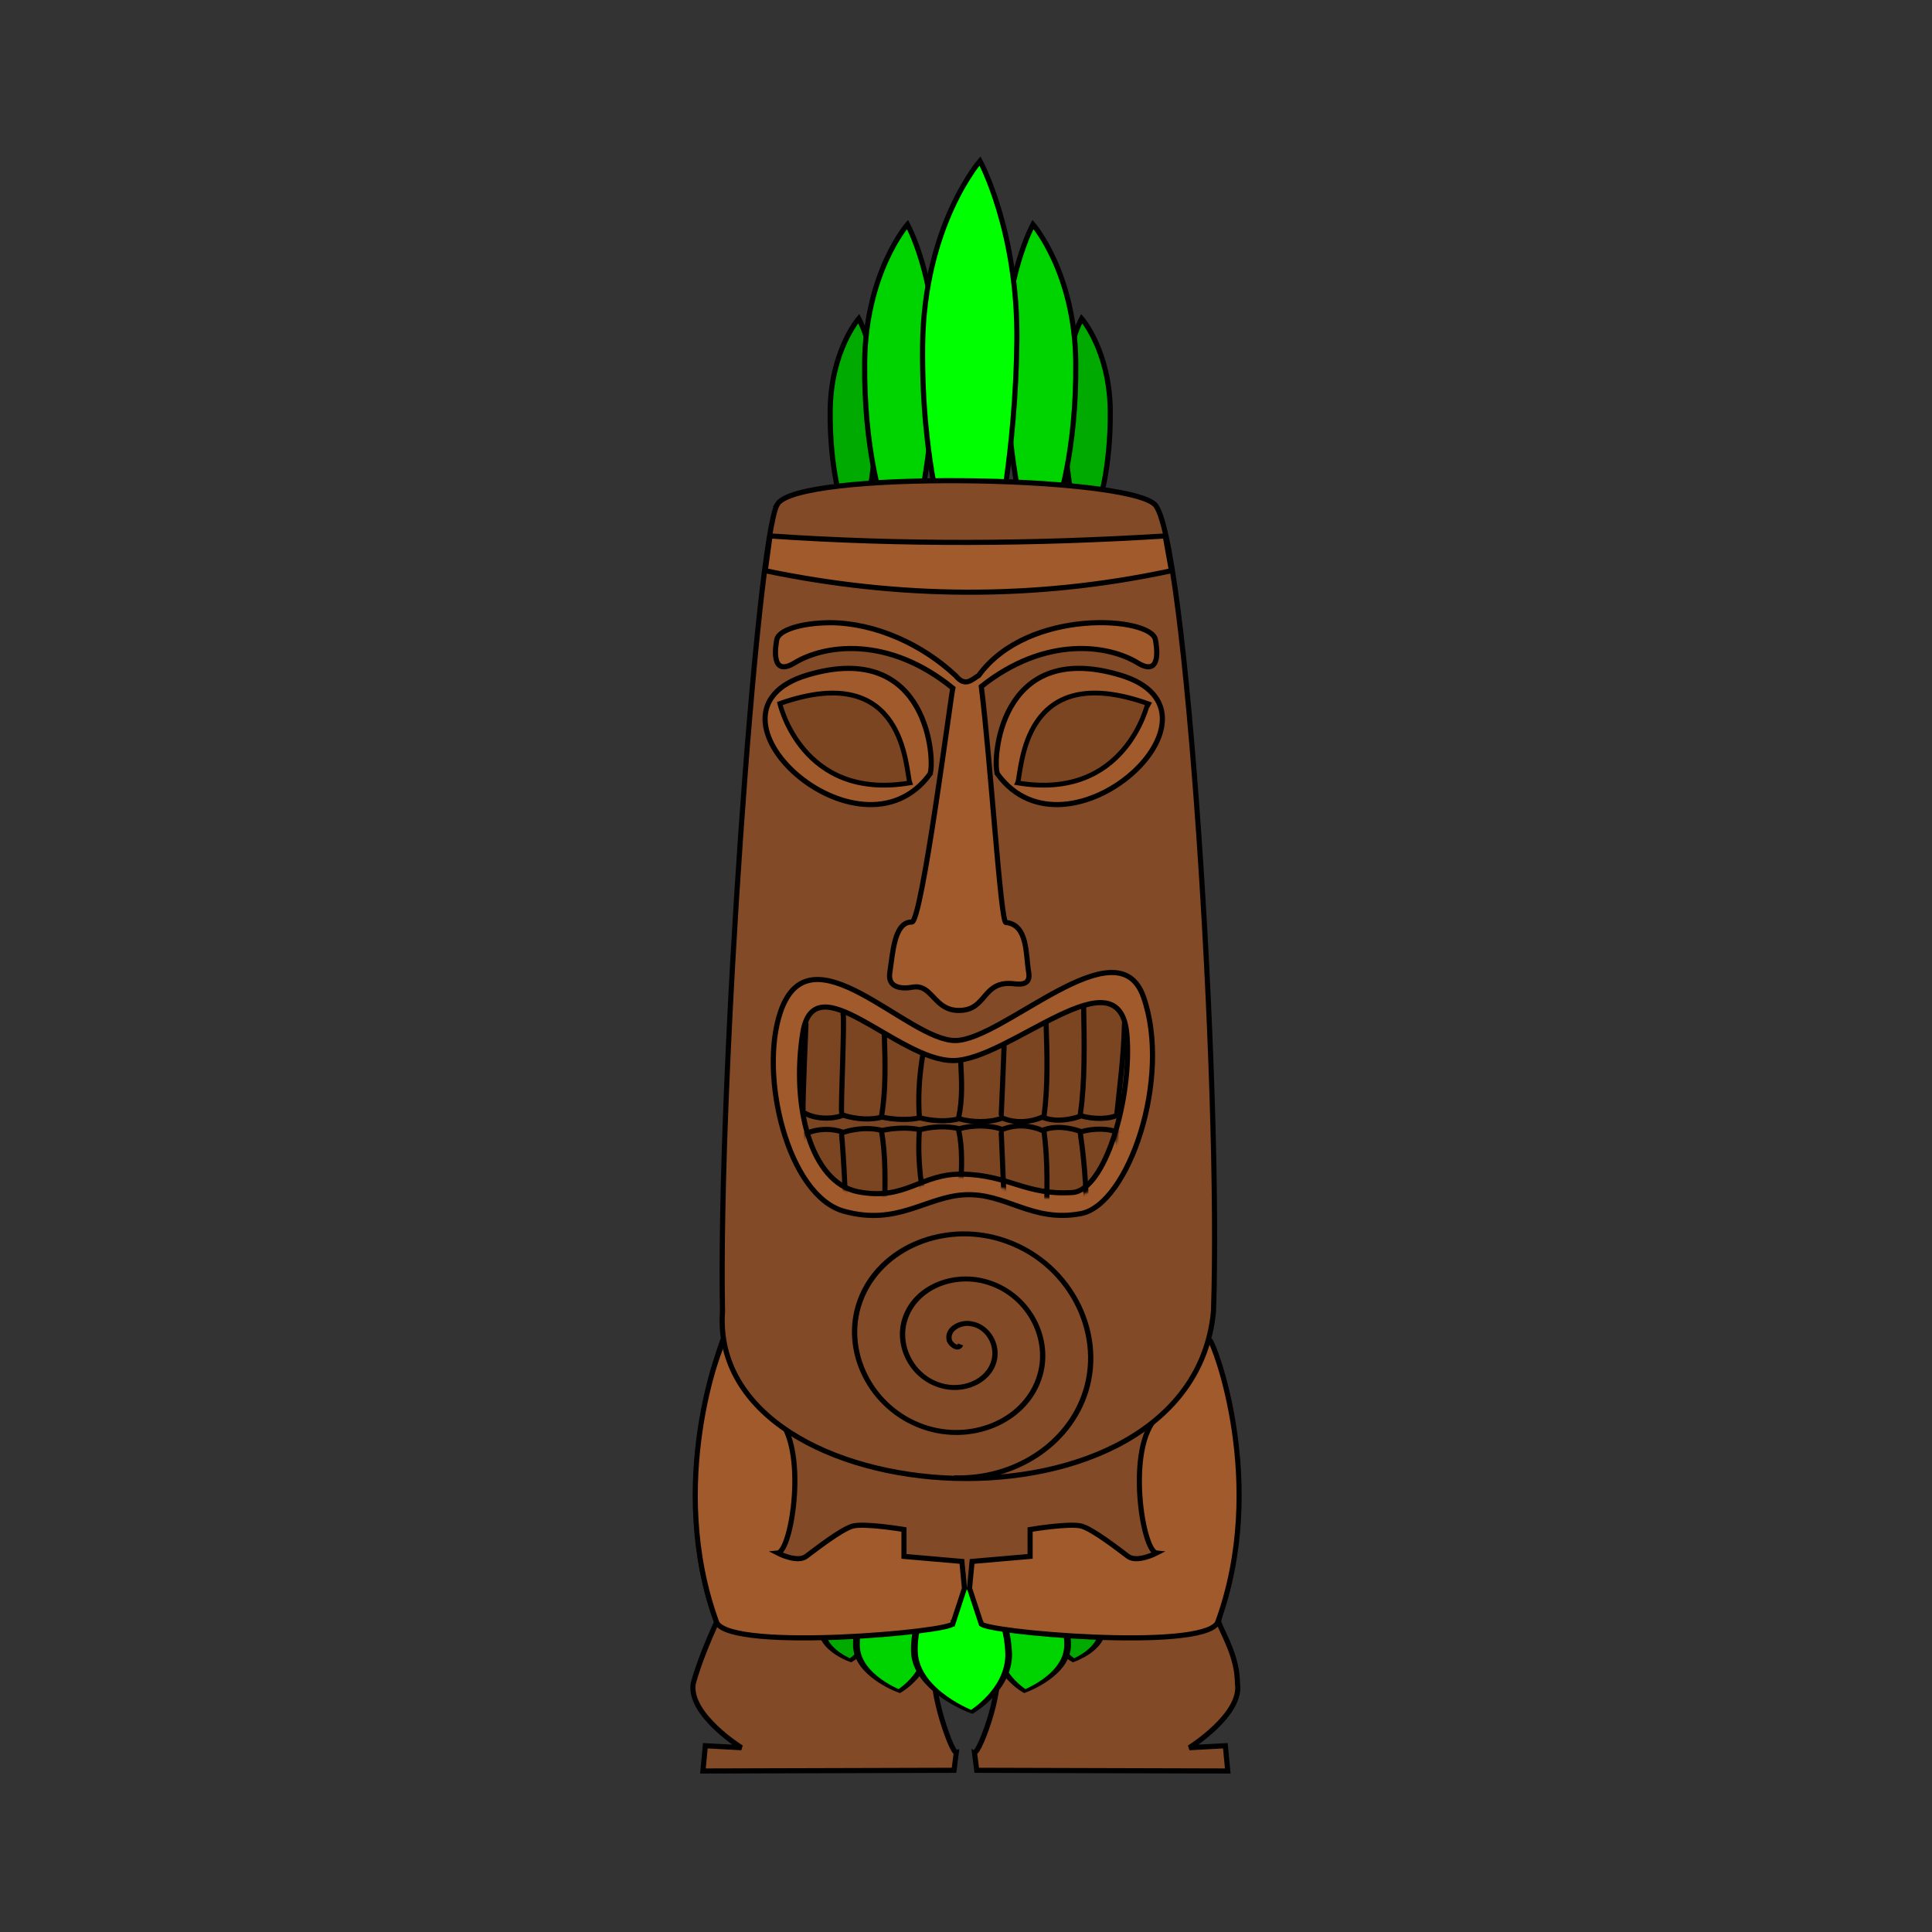 <svg:svg xmlns:dc="http://purl.org/dc/elements/1.1/" xmlns:ns2="http://creativecommons.org/ns#" xmlns:rdf="http://www.w3.org/1999/02/22-rdf-syntax-ns#" xmlns:svg="http://www.w3.org/2000/svg" height="752.198" id="svg2" version="1.1" viewBox="-268.77 -60.945 752.198 752.198" width="752.198">
  <svg:rect x="-268.77" y="-60.945" width="752.198" height="752.198" fill="#333333" stroke="none"/>
  <svg:title id="title1048">tiki</svg:title>
  <svg:defs id="defs4">
    <svg:mask id="mask1596">
      <svg:path d="m362.87 413.61c-21.683 0-54.132 38.658-58.562 10.664-4.429-27.994 2.953-58.209 21.653-61.764 18.7-3.555 26.764 8.209 40.051 6.876 13.287-1.333 51.974-23.317 58.371 8.676 6.397 31.993 18.208 57.765-8.858 55.099-27.06-2.67-30.97-19.55-52.65-19.55z" fill="#fff" id="path1598" stroke="#000" stroke-linecap="round" stroke-width="2" style="color:#000000" />
    </svg:mask>
  </svg:defs>
  <svg:g id="layer1" stroke="#000" transform="translate(-260.55 -18.407)">
    <svg:path d="m419.27 154.63s5.02-14.064 4.77-37.366c-0.25-23.302-11.13-35.776-11.13-35.776s-7.398 13.568-7.155 34.981c0.24 21.41 3.97 38.16 3.97 38.16z" fill="#0a0" id="path526-7-7-7" stroke-linecap="round" stroke-width="2" style="color:#000000" />
    <svg:path d="m403.47 154.4s7.519-21.064 7.145-55.966c-0.37-34.906-16.66-53.589-16.66-53.589s-11.081 20.322-10.717 52.394c0.36 32.071 5.95 57.161 5.95 57.161z" fill="#00d400" id="path526-7-0" stroke-linecap="round" stroke-width="2" style="color:#000000" />
    <svg:path d="m319.77 154.63s-5.02-14.064-4.77-37.366c0.25-23.302 11.13-35.776 11.13-35.776s7.398 13.568 7.155 34.981c-0.24 21.41-3.97 38.16-3.97 38.16z" fill="#0a0" id="path526-7-7" stroke-linecap="round" stroke-width="2" style="color:#000000" />
    <svg:path d="m335.57 154.4s-7.519-21.064-7.145-55.966c0.375-34.902 16.671-53.584 16.671-53.584s11.081 20.322 10.717 52.394c-0.36 32.066-5.95 57.156-5.95 57.156z" fill="#00d400" id="path526-7" stroke-linecap="round" stroke-width="2" style="color:#000000" />
    <svg:path d="m360.56 166.92s-10.074-28.222-9.572-74.983c0.502-46.761 22.335-71.792 22.335-71.792s14.846 27.227 14.358 70.197c-0.49 42.973-7.98 76.583-7.98 76.583z" fill="#0f0" id="path526" stroke-linecap="round" stroke-width="2" style="color:#000000" />
    <svg:path d="m273.06 479.57c-12.563 35.597-14.012 78.767-2.256 109.35-3.051 6.759-7.085 16.316-9.134 24.038-1.877 12.089 18.77 24.95 18.77 24.95l-14.046-0.768-0.938 9.836 97.764-0.271 0.879-6.97c-2.059 0.412-12.573-30.785-7.171-35.011 7.117 0.536 14.279 0.631 21.488 0.177 5.858 5.347-5.263 35.532-7.24 34.834l0.879 6.97 97.739 0.271-0.938-9.836-14.046 0.768s20.646-12.86 18.77-24.95c-0.076-10.08-4.834-17.851-7.397-24.038 8.41-35.28 11.48-79.79-4.15-109.35z" fill="#824a26" id="rect132" stroke-linecap="round" stroke-width="2" style="color:#000000" />
    <svg:g id="g1463" stroke-linecap="round" stroke-width="2.623" transform="matrix(1 0 0 .327 507.33 503.25)">
      <svg:path d="m-91.252 234.71s5.02 14.064 4.77 37.366c-0.25 23.302-11.13 35.776-11.13 35.776s-7.398-13.568-7.155-34.981c0.25-21.41 3.98-38.16 3.98-38.16z" fill="#0a0" id="path526-7-7-7-7" style="color:#000000" />
      <svg:path d="m-107.05 234.94s7.519 21.064 7.145 55.966c-0.375 34.902-16.671 53.584-16.671 53.584s-11.081-20.322-10.717-52.394c0.36-32.07 5.95-57.16 5.95-57.16z" fill="#00d400" id="path526-7-0-3" style="color:#000000" />
      <svg:path d="m-190.76 234.71s-5.02 14.064-4.77 37.366c0.25 23.302 11.13 35.776 11.13 35.776s7.398-13.568 7.155-34.981c-0.24-21.41-3.98-38.16-3.98-38.16z" fill="#0a0" id="path526-7-7-1" style="color:#000000" />
      <svg:path d="m-174.96 234.94s-7.519 21.064-7.145 55.966c0.375 34.902 16.671 53.584 16.671 53.584s11.081-20.322 10.717-52.394c-0.36-32.07-5.95-57.16-5.95-57.16z" fill="#00d400" id="path526-7-6" style="color:#000000" />
      <svg:path d="m-149.97 222.42s-10.074 28.222-9.572 74.983c0.502 46.761 22.335 71.792 22.335 71.792s14.846-27.227 14.358-70.197c-0.48-42.98-7.97-76.58-7.97-76.58z" fill="#0f0" id="path526-4" style="color:#000000" />
    </svg:g>
    <svg:path d="m362.77 589.57 4.511-13.728-1.002-10.46-22.553-1.961v-10.46s-15.537-2.615-20.047-1.308c-4.511 1.308-14.534 9.152-18.043 11.767-3.508 2.615-11.086-1.308-11.086-1.308 5.54-0.586 11.925-41.554-0.298-53.038 0 0-19.207-29.988-20.492-29.665-1.285 0.324-22.807 55.68-2.873 109.9 6.45 11.16 91.88 3.47 91.88 0.26z" fill="#a05a2c" id="path136" stroke-linecap="round" stroke-width="1.992" style="color:#000000" />
    <svg:path d="m373.77 589.57-4.516-13.728 1.004-10.46 22.582-1.961v-10.46s15.557-2.615 20.073-1.307c4.516 1.307 14.553 9.152 18.066 11.767 3.513 2.615 11.101-1.308 11.101-1.308-5.547-0.586-11.94-41.554 0.298-53.038 0 0 19.232-29.988 20.518-29.664 1.286 0.324 22.836 55.679 2.877 109.9-6.45 11.16-91.99 3.47-91.99 0.26z" fill="#a05a2c" id="path136-1" stroke-linecap="round" stroke-width="1.994" style="color:#000000" />
    <svg:path d="m294.42 153.8c7.846-13.27 134.71-11.197 146.89 0 12.178 11.197 25.988 226.05 22.923 314.27-8.714 92.456-196.81 80.76-191.16 0-1.7-89.02 13.5-301 21.35-314.27z" fill="#824a26" id="rect10" stroke-linecap="round" stroke-width="2" style="color:#000000" />
    <svg:path d="m314.84 199.9c-11.272 0.107-19.94 2.892-20.625 6.594-0.35 1.891-2.752 14.96 6.906 9.062 11.636-7.105 36.367-10.74 61.625 9.812-0.861 3.849-12.117 91.178-15.946 91.085-6.839-0.165-7.404 11.921-8.585 19.696-1.181 7.775 8.594 5.688 8.594 5.688 5.739-1.143 7.552 3.964 11.741 6.969 1.651 1.184 3.671 2.042 6.446 2.062 11.353 0.083 8.911-11.949 21.719-10.375 3.433 0.422 6.358-0.093 5.556-4.584-1.17-6.551-0.204-18.488-8.865-19.281-2.063-0.189-5.91-62.571-9.566-91.886 24.992-19.864 49.387-16.221 60.906-9.188 9.658 5.898 7.225-7.171 6.875-9.062-1.649-8.91-49.474-12.592-68.812 13.969-2.726 1.605-5.209 4.662-8.969 0.062-12.85-12.06-31.09-20.56-49-20.63z" fill="#a05a2c" id="path14" stroke-linecap="round" stroke-width="2" style="color:#000000" />
    <svg:path d="m363.64 362.58c-18.598 0-56.391-44.895-67.953-11.256-8.512 24.767 2.808 71.586 24.593 77.693 20.9 5.859 31.91-5.593 47.074-6.383 16.171-0.842 26.093 10.961 45.285 7.328 18.482-3.498 35.432-52.874 24.318-84.42-10.1-28.66-54.72 17.04-73.32 17.04z" fill="#a05a2c" id="path65" stroke-linecap="round" stroke-width="2" style="color:#000000" />
    <svg:path d="m362.87 370.38c-21.683 0-54.132-38.658-58.562-10.664-4.429 27.994 2.953 58.209 21.653 61.764 18.7 3.555 24.184-7.249 40.771-6.876 17.966 0.404 24.441 8.3 42.541 7.154 12.792-0.81 23.302-36.704 21.26-61.426-2.74-33.15-45.98 10.05-67.66 10.05z" fill="#7b4522" id="path65-1" stroke-linecap="round" stroke-width="2" style="color:#000000" />
    <svg:g id="g1543" mask="url(#mask1596)" stroke-linecap="round" stroke-width="2" transform="matrix(1 0 0 -1 0 783.98)">
      <svg:path d="m304.63 384.5c3.347 2.361 10.308 3.148 15.391 1.144 5.809 1.821 11.238 1.787 15.198 0.749 4.476 1.002 10.541 1.275 14.678 0.266 4.387 1.202 10.452 1.677 15.284 0.377 5.113 1.449 11.968 1.585 16.857-0.282 5.322 2.232 11.158 1.568 15.58-0.348 5.103 2.173 11.381 0.913 15.134-0.502 4.434 1.312 11.113 1.516 14.701-0.607" fill="none" id="path85-9" style="color:#000000" />
      <svg:path d="m319.46 384.54c0.412-3.342 2.802-38.161 0.545-38.161" fill="#fff" id="path1480-2" style="color:#000000" />
      <svg:path d="m335 385.9c1.643-9.169 1.472-20.153 1.09-31.347" fill="#fff" id="path1482-6" style="color:#000000" />
      <svg:path d="m349.72 386.45c-0.489-7.234-0.201-15.245 1.363-24.532" fill="#fff" id="path1484-2" style="color:#000000" />
      <svg:path d="m364.99 386.72c1.613-7.36 1.211-14.719 0.818-22.079" fill="#fff" id="path1486-9" style="color:#000000" />
      <svg:path d="m381.61 385.36c0.363-7.714 0.727-16.673 1.09-26.44" fill="#fff" id="path1488-9" style="color:#000000" />
      <svg:path d="m398.24 386.18c1.603-12.084 1.225-24.169 0.818-36.253" fill="#fff" id="path1490-7" style="color:#000000" />
      <svg:path d="m412.41 385.08c1.804-12.067 2.613-25.129 2.361-39.252" fill="#fff" id="path1492-5" style="color:#000000" />
      <svg:path d="m304.47 383.18c-0.273-1.09 1.09-32.982 1.09-32.982" fill="#fff" id="path1494-8" style="color:#000000" />
      <svg:path d="m426.59 385.36c1.595-11.605 5.15-22.23 2.998-35.708" fill="#fff" id="path1496-0" style="color:#000000" />
    </svg:g>
    <svg:path d="m304.63 390.5c3.347 2.361 10.308 3.148 15.391 1.144 5.809 1.821 11.238 1.787 15.198 0.749 4.476 1.002 10.541 1.275 14.678 0.266 4.387 1.202 10.452 1.677 15.284 0.377 5.113 1.449 11.968 1.585 16.857-0.282 5.322 2.232 11.158 1.568 15.58-0.348 5.103 2.173 11.381 0.913 15.134-0.502 4.434 1.312 11.113 1.516 14.701-0.607" fill="none" id="path85" stroke-linecap="round" stroke-width="2" style="color:#000000" />
    <svg:path d="m353.84 258.81c2.029-4.058 0-52.747-47.676-38.546-47.67 14.2 20.3 76.08 47.68 38.55z" fill="#a05a2c" id="path89-0" stroke-linecap="round" stroke-width="2" style="color:#000000" />
    <svg:path d="m346.02 262.27c-1.75-5.09-1.5-48.21-50.62-30.9 0 0 8.52 38.03 50.62 30.9z" fill="#7b4522" id="path109" stroke-linecap="round" stroke-width="1.863" style="color:#000000" />
    <svg:path d="m202.61 403.04c1.6 1.2-0.828 2.748-1.994 2.659-3.16-0.243-4.213-4.096-3.324-6.647 1.591-4.565 7.228-5.878 11.301-3.989 5.977 2.773 7.585 10.399 4.653 15.954-3.908 7.403-13.585 9.309-20.607 5.318-8.837-5.023-11.043-16.777-5.983-25.26 6.128-10.275 19.973-12.781 29.914-6.647 11.715 7.228 14.522 23.17 7.312 34.567-8.324 13.158-26.37 16.266-39.22 7.977-14.601-9.418-18.011-29.57-8.642-43.873 10.511-16.046 32.771-19.757 48.526-9.306 13.815 9.164 19.744 26.882 14.968 42.64" fill="none" id="path522" stroke-width="1.461" transform="matrix(.42 1.284 -1.349 .338 824.4 84.529)" />
    <svg:path d="m291.56 166.13c51.588 3.517 102.85 3.174 153.88 0l2.431 13.53c-53.86 11.56-106.5 10.75-158.14 0z" fill="#a05a2c" id="rect524" stroke-linecap="round" stroke-width="2" style="color:#000000" />
    <svg:path d="m319.46 390.54c-0.41-1.156 1.264-37.648 0.545-38.161" fill="#fff" id="path1480" stroke-linecap="round" stroke-width="2" style="color:#000000" />
    <svg:path d="m335 391.9c1.643-9.169 1.472-20.153 1.09-31.347" fill="#fff" id="path1482" stroke-linecap="round" stroke-width="2" style="color:#000000" />
    <svg:path d="m349.72 392.45c-0.489-7.234-0.201-15.245 1.363-24.532" fill="#fff" id="path1484" stroke-linecap="round" stroke-width="2" style="color:#000000" />
    <svg:path d="m364.99 392.72c1.613-7.36 1.211-14.719 0.818-22.079" fill="#fff" id="path1486" stroke-linecap="round" stroke-width="2" style="color:#000000" />
    <svg:path d="m381.61 391.36c0.363-7.714 0.727-16.673 1.09-26.44" fill="#fff" id="path1488" stroke-linecap="round" stroke-width="2" style="color:#000000" />
    <svg:path d="m398.24 392.18c1.603-12.084 1.225-24.169 0.818-36.253" fill="#fff" id="path1490" stroke-linecap="round" stroke-width="2" style="color:#000000" />
    <svg:path d="m412.41 391.08c1.804-12.067 1.534-27.288 1.282-41.41" fill="#fff" id="path1492" stroke-linecap="round" stroke-width="2" style="color:#000000" />
    <svg:path d="m304.47 389.18c-0.273-1.09 1.09-32.982 1.09-32.982" fill="#fff" id="path1494" stroke-linecap="round" stroke-width="2" style="color:#000000" />
    <svg:path d="m426.59 391.36c1.184-11.605 2.677-22.23 2.998-35.708" fill="#fff" id="path1496" stroke-linecap="round" stroke-width="2" style="color:#000000" />
    <svg:path d="m380.15 258.81c-2.029-4.058 0-52.747 47.676-38.546 47.67 14.2-20.29 76.08-47.68 38.55z" fill="#a05a2c" id="path89-0-0" stroke-linecap="round" stroke-width="2" style="color:#000000" />
    <svg:path d="m387.98 262.27c1.754-5.091 1.497-48.218 50.619-30.907-0.01 0.01-8.52 38.04-50.62 30.91z" fill="#7b4522" id="path109-2" stroke-linecap="round" stroke-width="1.863" style="color:#000000" />
  </svg:g>
</svg:svg>